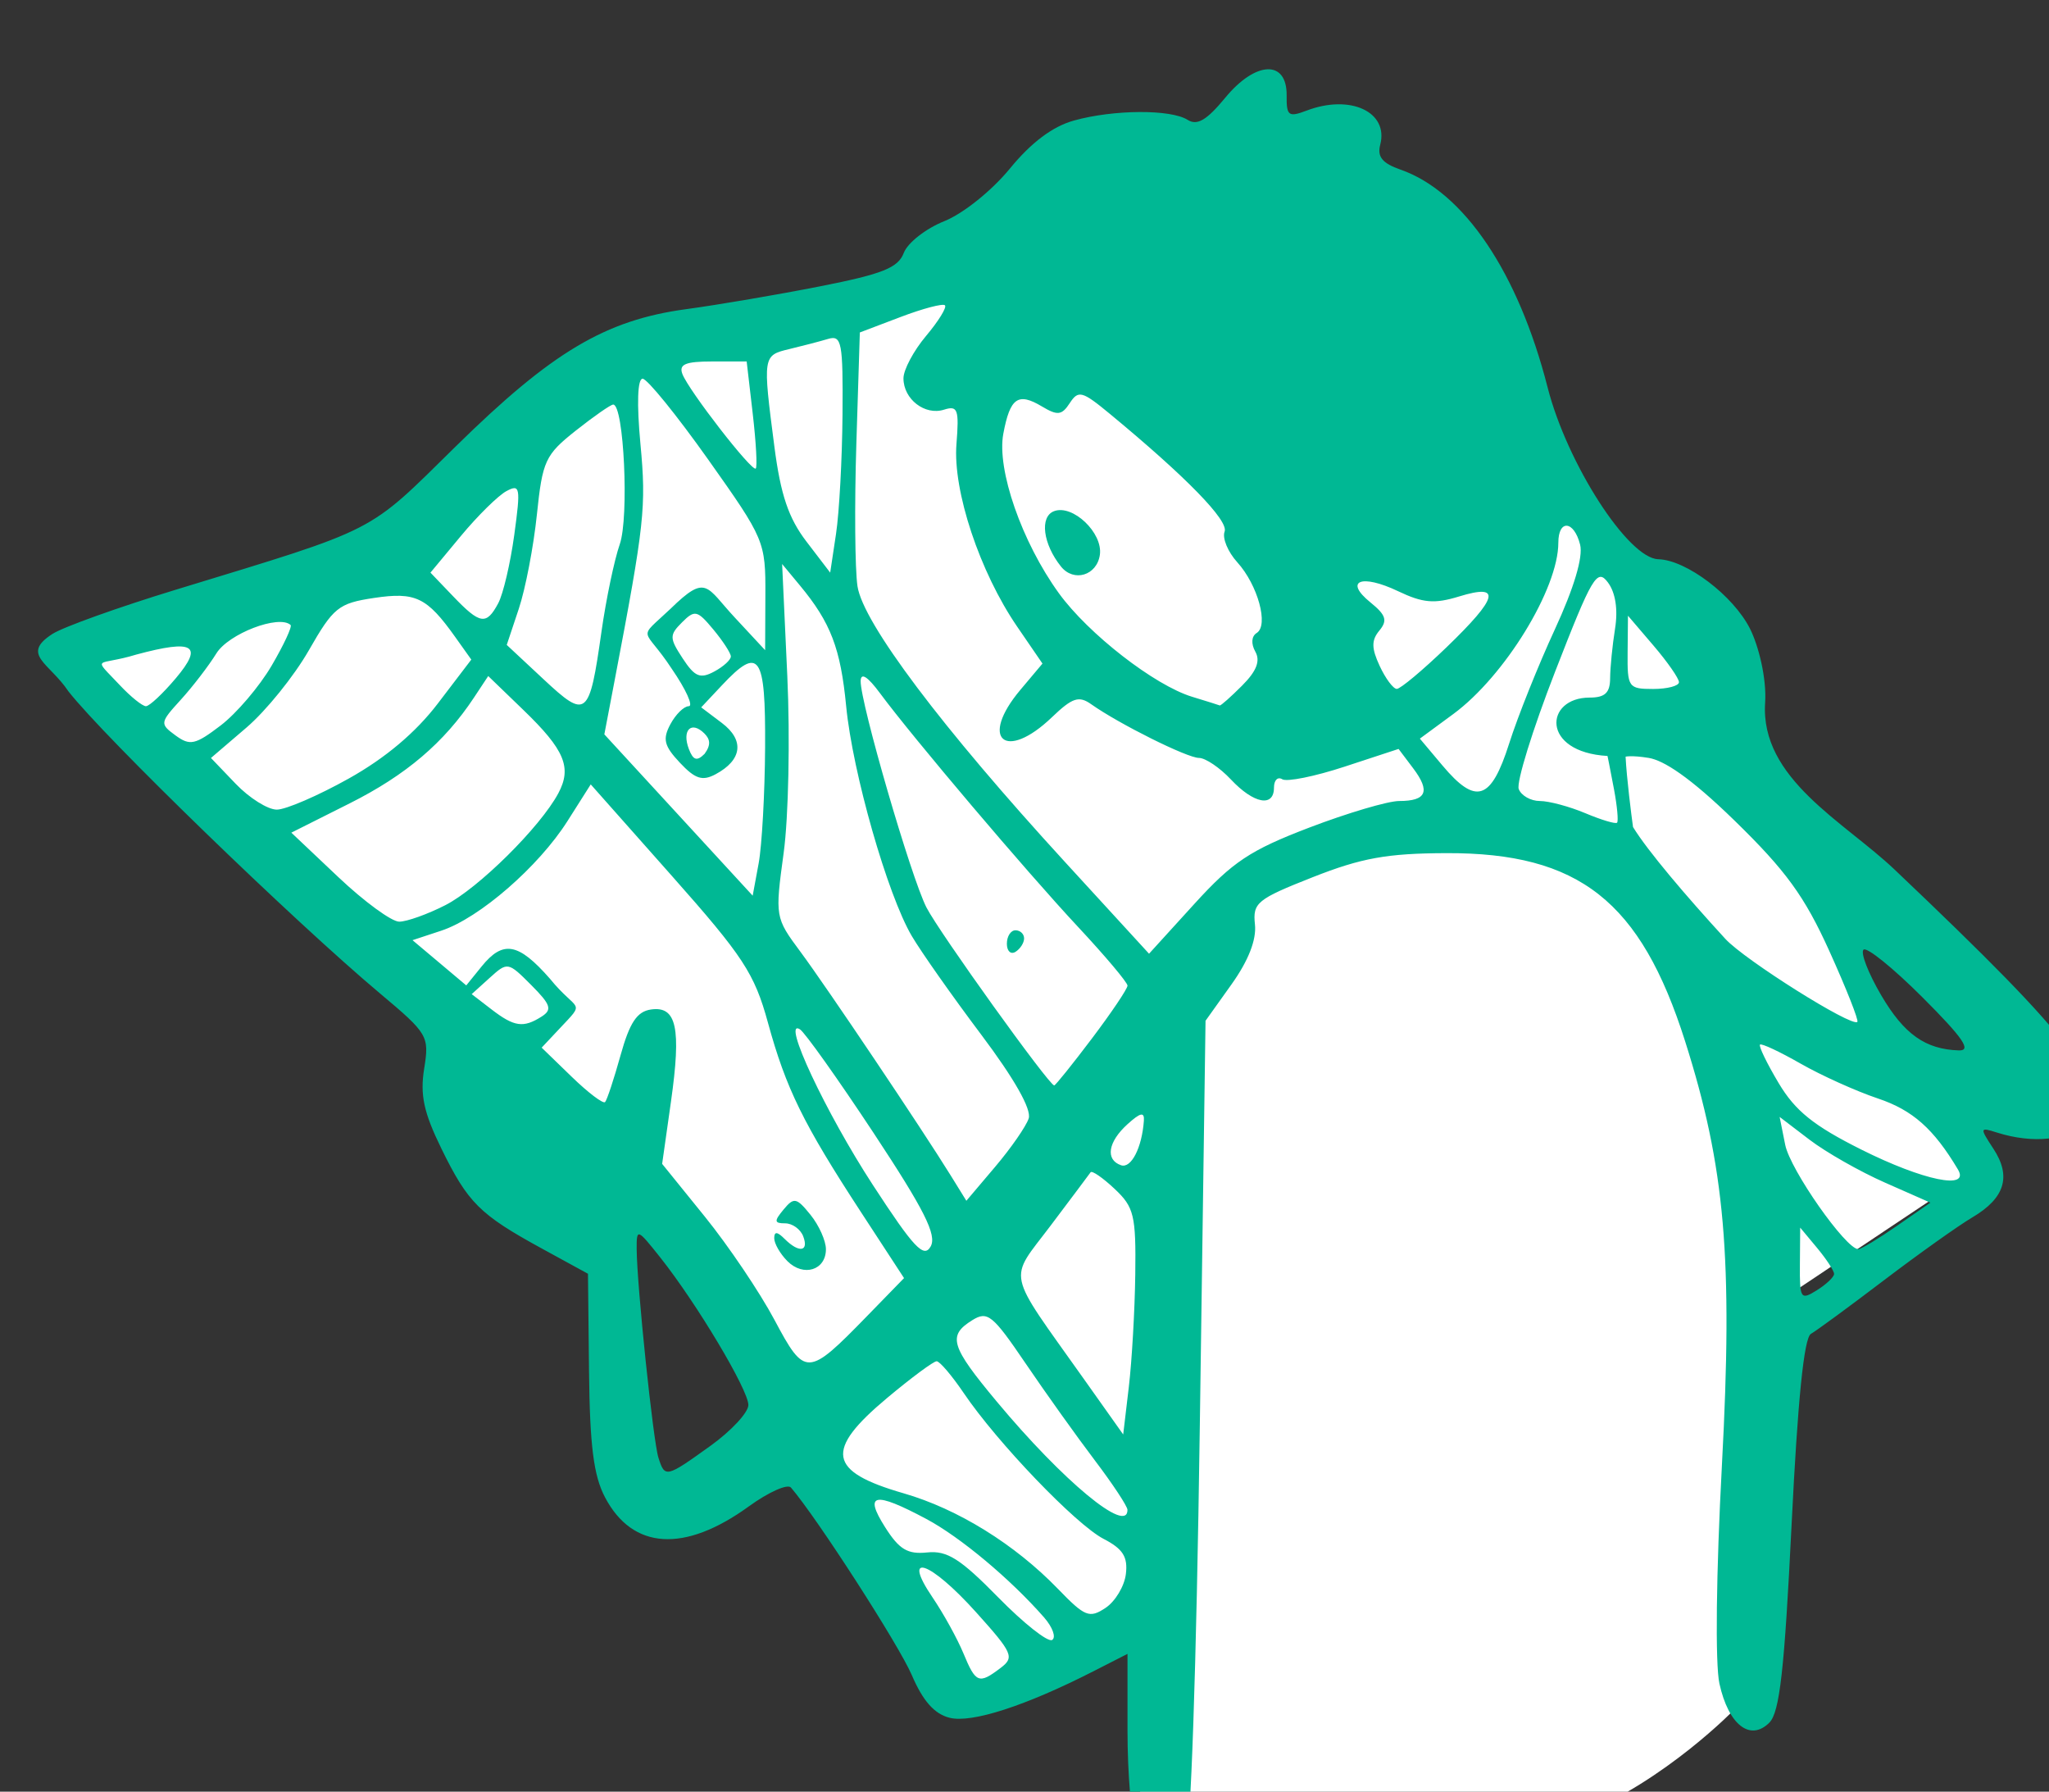 <?xml version="1.0" ?><svg height="180.161mm" viewBox="0 0 206.077 180.161" width="206.077mm" xmlns="http://www.w3.org/2000/svg">
    <rect x="0" y="0" width="206.077" height="180.161" fill="#333333" stroke="none"/>
    <path d="m 9538.634,17337.239 73.677,-38.508 c 0,0 -4.912,70.531 -2.51,90.374 2.401,19.843 133.82,4.126 166.347,-9.037 32.527,-13.163 58.614,-40.177 58.614,-40.177 l 10.042,-150.198 80.772,-53.929 -35.583,-47.741 -32.418,-76.523 c 0,0 -36.893,-72.299 -49.009,-85.659 -12.116,-13.36 -55.741,-65.013 -55.741,-65.013 0,0 -29.471,-97.053 -84.592,-101.474 -55.121,-4.42 -86.23,29.077 -86.23,29.077 l -77.716,14.342 -90.923,16.012 -96.162,83.498 -120.722,36.64 c 0,0 150.083,143.321 171.695,159.923 21.612,16.601 62.98,61.199 92.67,109.627 29.689,48.429 77.79,128.766 77.79,128.766 z" fill="#FFFFFF" transform="translate(-75.409,-71.844) matrix(0.265,0,0,0.265,-2356.349,-4351.35)"/>
    <path d="m 9607.553,17385.824 c -1.754,-4.613 -3.189,-21.566 -3.189,-37.676 v -29.285 l -12.92,6.591 c -25.792,13.158 -46.209,19.763 -54.592,17.659 -5.787,-1.452 -10.142,-6.37 -14.362,-16.215 -4.893,-11.415 -35.929,-59.567 -45.853,-71.14 -1.292,-1.507 -8.486,1.707 -15.987,7.139 -24.45,17.712 -44.103,16.472 -54.588,-3.443 -4.322,-8.21 -5.764,-19.57 -6.067,-47.799 l -0.397,-37.028 -17.599,-9.624 c -23.5,-12.85 -27.974,-17.307 -38.044,-37.89 -6.693,-13.678 -8.124,-20.32 -6.529,-30.295 1.984,-12.403 1.493,-13.239 -16.759,-28.561 -32.818,-27.549 -104.362,-96.899 -118.257,-114.629 -7.13,-10.74 -18.308,-13.937 -6.021,-21.805 4.053,-2.598 25.028,-10.112 46.612,-16.706 77.881,-23.783 72.368,-20.965 106.381,-54.395 36.488,-35.861 56.8,-47.961 87.487,-52.11 12.083,-1.637 35.015,-5.546 50.96,-8.693 23.617,-4.657 29.48,-7.005 31.63,-12.66 1.452,-3.816 8.362,-9.233 15.357,-12.031 7.171,-2.867 18.032,-11.572 24.902,-19.957 8.138,-9.931 16.218,-15.99 24.328,-18.241 15.079,-4.189 36.717,-4.314 43.141,-0.253 3.611,2.284 7.229,0.147 14.283,-8.403 11.562,-14.027 23.453,-14.451 23.294,-0.831 -0.091,7.726 0.711,8.331 7.571,5.725 16.585,-6.307 31.204,0.476 27.939,12.959 -1.195,4.57 0.813,7.032 7.693,9.431 24.003,8.367 44.689,38.986 55.843,82.658 7.389,28.935 30.562,64.886 42.01,65.181 10.642,0.275 28.487,13.806 34.816,26.403 3.203,6.377 6.344,18.73 5.723,28.044 -1.926,28.881 29.942,45.094 49.14,63.324 70.156,66.62 81.4,81.9 70.858,96.303 -4.65,6.349 -18.278,7.836 -31.984,3.484 -6.596,-2.094 -6.639,-1.898 -1.358,6.162 6.872,10.49 4.338,18.723 -8.007,26.016 -5.311,3.137 -20.397,13.867 -33.524,23.844 -13.127,9.978 -25.612,19.139 -27.745,20.36 -2.621,1.502 -4.997,24.949 -7.333,72.377 -2.716,55.139 -4.524,71.224 -8.447,75.148 -7.267,7.264 -15.523,0.807 -18.948,-14.824 -1.638,-7.473 -1.24,-41.956 0.959,-83.088 4.193,-78.442 1.201,-112.845 -13.969,-160.616 -16.899,-53.211 -40.223,-71.587 -90.642,-71.411 -22.489,0.08 -32.169,1.823 -50.689,9.127 -21.169,8.349 -22.82,9.698 -21.936,17.946 0.623,5.811 -2.481,13.735 -8.899,22.73 l -9.855,13.805 -2.169,153.703 c -1.31,92.813 -3.449,155.322 -5.4,157.789 -5.492,6.952 -15.448,4.681 -18.862,-4.299 z m -51.37,-61.61 c 5.352,-4.061 4.665,-5.626 -9.296,-21.154 -17.498,-19.462 -28.451,-23.205 -16.539,-5.65 4.149,6.114 9.434,15.679 11.744,21.256 4.695,11.334 5.859,11.794 14.091,5.548 z m 16.508,-19.189 c -12.749,-14.565 -31.82,-30.505 -44.734,-37.386 -19.707,-10.506 -23.737,-9.706 -15.627,3.102 5.382,8.499 8.562,10.415 16.002,9.635 7.55,-0.793 12.579,2.383 26.918,17.004 9.698,9.886 18.926,17.179 20.505,16.203 1.58,-0.976 0.201,-4.828 -3.064,-8.558 z m 31.054,-16.463 c 0.787,-6.529 -1.127,-9.543 -8.467,-13.34 -10.501,-5.431 -40.345,-36.537 -53.05,-55.298 -4.497,-6.639 -9.128,-12.082 -10.293,-12.095 -1.164,-0.03 -9.6,6.233 -18.745,13.878 -23.925,19.996 -22.566,27.921 6.21,36.229 20.572,5.938 42.212,19.344 58.608,36.305 10.191,10.544 11.889,11.223 17.987,7.198 3.703,-2.443 7.19,-8.236 7.749,-12.877 z m 0.604,-24.343 c 0,-1.348 -5.591,-9.811 -12.408,-18.805 -6.817,-8.991 -18.628,-25.532 -26.247,-36.756 -12.553,-18.488 -14.458,-20.025 -20.295,-16.381 -9.388,5.861 -8.183,9.833 9.382,30.894 25.168,30.178 49.621,50.43 49.568,41.048 z m -158.31,-24.264 c 7.938,-5.7 14.433,-12.69 14.432,-15.533 0,-5.752 -19.639,-38.613 -33.482,-56.032 -8.718,-10.97 -8.956,-11.054 -8.909,-3.095 0.081,13.686 6.243,72.776 8.249,79.097 2.464,7.763 2.842,7.677 19.71,-4.437 z m 161.271,-65.097 c 0.292,-22.405 -0.458,-25.508 -7.839,-32.444 -4.489,-4.216 -8.592,-7.05 -9.118,-6.291 -0.525,0.755 -7.327,9.83 -15.115,20.163 -16.2,21.495 -17.356,16.085 12.415,58.063 l 15.076,21.254 2.129,-17.985 c 1.171,-9.892 2.275,-29.135 2.453,-42.76 z m -101.764,15.798 14.006,-14.383 -16.391,-25.108 c -21.869,-33.499 -28.411,-46.827 -35.279,-71.869 -5.103,-18.608 -9.352,-25.091 -36.506,-55.708 l -30.731,-34.652 -8.819,13.907 c -10.978,17.311 -33.453,36.832 -47.888,41.597 l -10.934,3.609 10.2,8.581 10.2,8.583 5.822,-7.189 c 8.138,-10.049 13.939,-9.014 25.915,4.625 10.521,12.99 13.961,7.996 3.626,18.997 l -6.747,7.181 11.38,11.03 c 6.259,6.068 11.972,10.395 12.695,9.62 0.723,-0.778 3.364,-8.772 5.868,-17.763 3.453,-12.401 6.24,-16.595 11.534,-17.36 9.751,-1.408 11.567,6.968 7.59,35.01 l -3.342,23.565 16.231,20.061 c 8.927,11.032 20.794,28.62 26.371,39.084 11.641,21.841 12.588,21.802 35.198,-1.418 z m -30.263,-20.829 c -2.75,-2.749 -5,-6.661 -5,-8.691 0,-2.611 1.148,-2.541 3.924,0.244 5.447,5.448 9.329,4.909 7.069,-0.981 -1.035,-2.698 -4.113,-4.905 -6.838,-4.905 -4.176,0 -4.271,-0.827 -0.606,-5.242 3.938,-4.745 4.904,-4.556 10.211,1.997 3.224,3.981 5.861,9.863 5.861,13.068 0,7.976 -8.528,10.613 -14.621,4.52 z m 397.241,4.855 c 0,-1.168 -2.894,-5.598 -6.432,-9.843 l -6.432,-7.722 -0.108,13.927 c -0.103,13.119 0.271,13.69 6.432,9.843 3.597,-2.248 6.541,-5.041 6.541,-6.205 z m -364.445,-53.355 c -13.578,-20.562 -26.2,-38.32 -28.05,-39.462 -7.093,-4.386 9.777,31.59 27.731,59.134 15.512,23.796 19.33,27.852 21.896,23.268 2.419,-4.324 -2.369,-13.85 -21.578,-42.94 z m 388.269,35.146 12.73,-8.823 -17.274,-7.623 c -9.501,-4.192 -22.375,-11.513 -28.609,-16.269 l -11.336,-8.645 2.119,10.595 c 1.895,9.475 23.008,39.587 27.757,39.587 1.036,0 7.612,-3.971 14.613,-8.822 z m -329.488,-40.776 c 1.139,-3.456 -5.454,-15.092 -18.015,-31.795 -10.896,-14.488 -22.756,-31.333 -26.354,-37.433 -9.216,-15.621 -22.466,-62.013 -24.903,-87.201 -2.123,-21.946 -5.866,-31.723 -17.527,-45.784 l -6.78,-8.174 1.966,42.511 c 1.081,23.382 0.463,53.551 -1.374,67.04 -3.317,24.363 -3.274,24.615 6.375,37.61 9.838,13.247 46.071,67.174 57.002,84.838 l 5.955,9.625 10.929,-12.894 c 6.011,-7.093 11.738,-15.346 12.726,-18.343 z m 352.667,19.346 c -9.194,-15.427 -17.185,-22.51 -30.392,-26.937 -8.237,-2.762 -21.442,-8.717 -29.343,-13.235 -7.902,-4.518 -14.826,-7.758 -15.386,-7.196 -0.561,0.558 2.626,7.132 7.081,14.6 6.293,10.554 13.289,16.181 31.359,25.222 23.553,11.782 41.393,15.454 36.682,7.546 z m -308.951,-18.493 c 0.245,-3.438 -1.316,-3.108 -6.214,1.325 -7.425,6.72 -8.493,13.501 -2.453,15.574 3.851,1.322 7.94,-6.65 8.667,-16.899 z m -19.689,-31.238 c 7.411,-9.816 13.474,-18.824 13.474,-20.021 0,-1.197 -8.462,-11.241 -18.804,-22.319 -19.678,-21.081 -62.674,-71.805 -75.112,-88.616 -4.73,-6.392 -7.291,-8.011 -7.358,-4.648 -0.164,8.155 19.117,74.505 24.964,85.908 4.889,9.533 46.54,67.542 48.496,67.542 0.476,0 6.929,-8.03 14.34,-17.846 z m -32.31,-35.919 c 0,-2.804 1.472,-5.099 3.27,-5.099 1.799,0 3.27,1.386 3.27,3.077 0,1.693 -1.472,3.986 -3.27,5.1 -1.799,1.111 -3.27,-0.275 -3.27,-3.078 z m 347.552,20.399 c -11.158,-11.158 -21.255,-19.318 -22.439,-18.135 -1.184,1.184 1.82,8.932 6.675,17.218 8.703,14.848 16.779,20.59 29.542,20.998 4.919,0.146 1.554,-4.749 -13.779,-20.081 z m -524.146,7.255 c 4.144,-2.634 3.529,-4.498 -3.964,-12.014 -8.751,-8.778 -8.96,-8.812 -15.713,-2.703 l -6.843,6.194 7.537,5.798 c 8.607,6.622 12.072,7.12 18.983,2.725 z m 488.739,-24.892 c -9.394,-20.76 -16.488,-30.512 -36.045,-49.558 -17.018,-16.57 -26.876,-22.788 -32.495,-23.707 -6.489,-1.061 -8.783,-0.478 -8.783,-0.478 0.393,8.084 2.208,22.288 2.819,26.706 5.571,9.084 20.102,26.161 35.053,42.447 7.364,8.021 48.006,33.578 50.087,31.495 0.583,-0.581 -4.204,-12.69 -10.636,-26.905 z m -197.398,-46.82 c 14.538,-5.553 29.898,-10.095 34.135,-10.095 10.385,0 11.941,-3.637 5.314,-12.423 l -5.534,-7.337 -20.494,6.728 c -11.272,3.702 -21.911,5.852 -23.643,4.781 -1.732,-1.07 -3.149,0.348 -3.149,3.154 0,7.608 -7.669,6.163 -16.351,-3.078 -4.224,-4.496 -9.681,-8.175 -12.125,-8.175 -4.445,0 -30.334,-12.899 -40.898,-20.377 -4.679,-3.311 -7.138,-2.496 -14.895,4.935 -17.729,16.985 -27.727,8.324 -11.986,-10.382 l 8.393,-9.976 -9.584,-13.985 c -14.228,-20.764 -24.475,-51.553 -23.063,-69.303 1.047,-13.169 0.492,-14.709 -4.714,-13.056 -7.266,2.305 -15.398,-3.978 -15.398,-11.898 0,-3.24 3.862,-10.478 8.582,-16.089 4.72,-5.61 7.944,-10.837 7.165,-11.616 -0.78,-0.78 -8.368,1.219 -16.861,4.444 l -15.444,5.862 -1.325,42.294 c -0.729,23.261 -0.535,47.558 0.43,53.989 2.089,13.919 31.96,53.604 78.851,104.757 l 31.804,34.696 17.178,-18.878 c 14.556,-15.997 21.213,-20.42 43.61,-28.972 z m -327.855,29.425 c 12.552,-6.404 36.01,-29.628 42.867,-42.442 5.232,-9.776 2.427,-16.479 -13.22,-31.583 l -13.378,-12.914 -5.412,8.176 c -11.315,17.088 -25.782,29.398 -47.173,40.138 l -22.139,11.115 17.856,16.887 c 9.821,9.288 20.21,16.887 23.087,16.887 2.877,0 10.757,-2.818 17.512,-6.264 z m 121.351,-59.958 c 0.208,-35.165 -2.18,-38.593 -16.368,-23.49 l -7.886,8.393 7.826,5.904 c 8.668,6.536 7.752,14.063 -2.369,19.481 -5.005,2.679 -7.745,1.791 -13.546,-4.382 -6.006,-6.395 -6.634,-8.936 -3.606,-14.592 2.016,-3.766 5.156,-6.848 6.978,-6.848 1.822,0 -1.065,-6.362 -6.414,-14.137 -10.745,-16.452 -13.577,-10.502 -0.451,-22.891 13.751,-13.41 13.403,-8.31 24.447,3.507 l 11.401,12.264 0.089,-20.801 c 0.089,-20.446 -0.281,-21.321 -21.678,-51.507 -11.972,-16.887 -23.182,-30.705 -24.911,-30.705 -1.94,0 -2.255,9.494 -0.822,24.787 2.241,23.919 1.555,30.227 -9.717,89.29 l -3.984,20.875 28.148,30.605 28.148,30.607 2.264,-12.239 c 1.246,-6.73 2.349,-26.585 2.453,-44.121 z m 322.191,16.055 c -1.742,-9.284 -2.475,-12.705 -2.475,-12.705 -25.45,-1.461 -23.841,-22.155 -6.817,-22.155 5.872,0 7.784,-1.801 7.811,-7.359 0.024,-4.046 0.861,-12.508 1.869,-18.802 1.161,-7.255 0.172,-13.671 -2.701,-17.52 -4.108,-5.503 -5.988,-2.329 -20.065,33.885 -8.543,21.975 -14.748,42 -13.789,44.499 0.959,2.497 4.563,4.54 8.011,4.54 3.447,0 11.219,2.084 17.271,4.63 6.052,2.546 11.467,4.168 12.032,3.604 0.566,-0.563 0.049,-6.24 -1.146,-12.617 z m -480.209,-4.138 c 13.918,-7.782 25.406,-17.458 33.799,-28.464 l 12.714,-16.673 -6.136,-8.616 c -10.724,-15.06 -15.049,-17.135 -30.801,-14.772 -13.467,2.02 -15.401,3.575 -24.741,19.9 -5.573,9.74 -16.207,22.909 -23.63,29.263 l -13.498,11.556 9.389,9.798 c 5.164,5.391 12.185,9.801 15.604,9.801 3.418,0 15.703,-5.308 27.3,-11.793 z m 440.413,-13.311 c 3.228,-10.158 11.024,-29.628 17.324,-43.263 7.276,-15.748 10.779,-27.485 9.602,-32.172 -2.306,-9.188 -8.268,-9.717 -8.268,-0.736 0,17.458 -20.363,50.66 -39.866,65.001 l -12.69,9.334 8.582,10.2 c 12.744,15.146 18.445,13.262 25.316,-8.364 z m -305.405,-3.763 c -4.995,-4.996 -8.681,-1.31 -5.911,5.912 1.636,4.263 3.054,4.684 5.963,1.775 2.636,-3.606 1.912,-5.674 -0.052,-7.687 z m -164.281,-25.752 c 4.626,-7.896 7.864,-14.849 7.196,-15.453 -4.429,-4.01 -23.533,3.31 -28.158,10.787 -2.923,4.727 -9.004,12.644 -13.513,17.594 -7.95,8.727 -8.01,9.136 -1.987,13.541 5.485,4.01 7.486,3.569 17.131,-3.79 6.006,-4.578 14.705,-14.787 19.331,-22.679 z m 125.185,-12.879 c 1.753,-12.34 4.879,-27.279 6.947,-33.198 3.576,-10.24 1.569,-53.007 -2.487,-53.007 -0.947,0 -7.339,4.449 -14.204,9.886 -11.605,9.191 -12.642,11.43 -14.765,31.886 -1.256,12.098 -4.343,28.171 -6.861,35.716 l -4.577,13.715 13.967,13.029 c 16.358,15.261 17.369,14.432 21.981,-18.027 z m -161.525,17.624 c 10.58,-12.562 6.778,-14.831 -15.023,-8.961 -15.053,4.62 -17.062,0.1 -6.217,11.637 4.109,4.376 8.555,7.954 9.88,7.954 1.325,0 6.437,-4.782 11.359,-10.63 z m 404.677,2.799 c 5.475,-5.474 6.983,-9.342 5.013,-12.862 -1.684,-3.009 -1.48,-5.859 0.506,-7.086 4.652,-2.877 0.44,-18.241 -7.355,-26.832 -3.589,-3.954 -5.757,-9.192 -4.817,-11.641 1.594,-4.154 -14.539,-20.705 -43.558,-44.685 -10.5,-8.675 -11.953,-9.068 -15.189,-4.106 -3.039,4.663 -4.635,4.857 -10.597,1.29 -9.07,-5.425 -12.079,-3.297 -14.641,10.358 -2.552,13.6 7.034,41.126 21.07,60.503 11.18,15.432 36.308,34.96 50.588,39.312 5.396,1.645 10.112,3.122 10.48,3.284 0.368,0.172 4.192,-3.228 8.499,-7.535 z m -68.751,-45.171 c -6.85,-8.55 -8.157,-18.881 -2.656,-20.993 7.099,-2.722 18.614,8.219 17.416,16.551 -1.13,7.859 -9.908,10.5 -14.761,4.442 z m 146.255,30.713 c 19.764,-19.05 21.081,-24.338 4.822,-19.347 -9.335,2.865 -13.717,2.486 -23.117,-1.997 -14.012,-6.681 -20.678,-3.983 -10.507,4.25 5.893,4.773 6.555,6.856 3.392,10.667 -3.064,3.692 -3.041,6.652 0.105,13.432 2.22,4.779 5.146,8.704 6.5,8.718 1.355,0 9.817,-7.063 18.804,-15.723 z m 88.286,13.173 c 0,-1.418 -4.355,-7.672 -9.678,-13.899 l -9.678,-11.322 -0.132,13.897 c -0.128,13.293 0.295,13.899 9.678,13.899 5.396,0 9.811,-1.159 9.811,-2.575 z m -359.837,-9.803 c -0.058,-1.285 -3.071,-5.896 -6.692,-10.245 -6.048,-7.265 -7.011,-7.482 -11.842,-2.649 -4.831,4.831 -4.81,5.943 0.263,13.685 4.576,6.984 6.623,7.84 11.95,4.987 3.536,-1.894 6.38,-4.493 6.32,-5.778 z m -88.281,-20.15 c 1.874,-3.502 4.614,-15.189 6.089,-25.974 2.463,-18.012 2.221,-19.361 -2.976,-16.579 -3.111,1.665 -10.873,9.304 -17.248,16.979 l -11.59,13.954 8.616,8.994 c 10.236,10.684 12.603,11.047 17.109,2.626 z m 130.661,-71.522 c 0.218,-27.549 -0.306,-30.308 -5.481,-28.771 -3.147,0.935 -9.77,2.666 -14.716,3.846 -10.083,2.404 -10.12,2.644 -5.653,37.058 2.365,18.224 5.36,27.085 12.157,35.974 l 9.018,11.795 2.216,-14.716 c 1.219,-8.094 2.325,-28.427 2.458,-45.186 z m -34.072,-0.398 -2.301,-19.822 h -13.11 c -10.149,0 -12.696,1.079 -11.278,4.775 2.421,6.308 26.336,37.126 27.827,35.859 0.639,-0.545 0.128,-9.91 -1.138,-20.812 z" fill="#00B894" transform="translate(-75.409,-71.844) matrix(0.265,0,0,0.265,-2356.349,-4351.35)"/>
</svg>